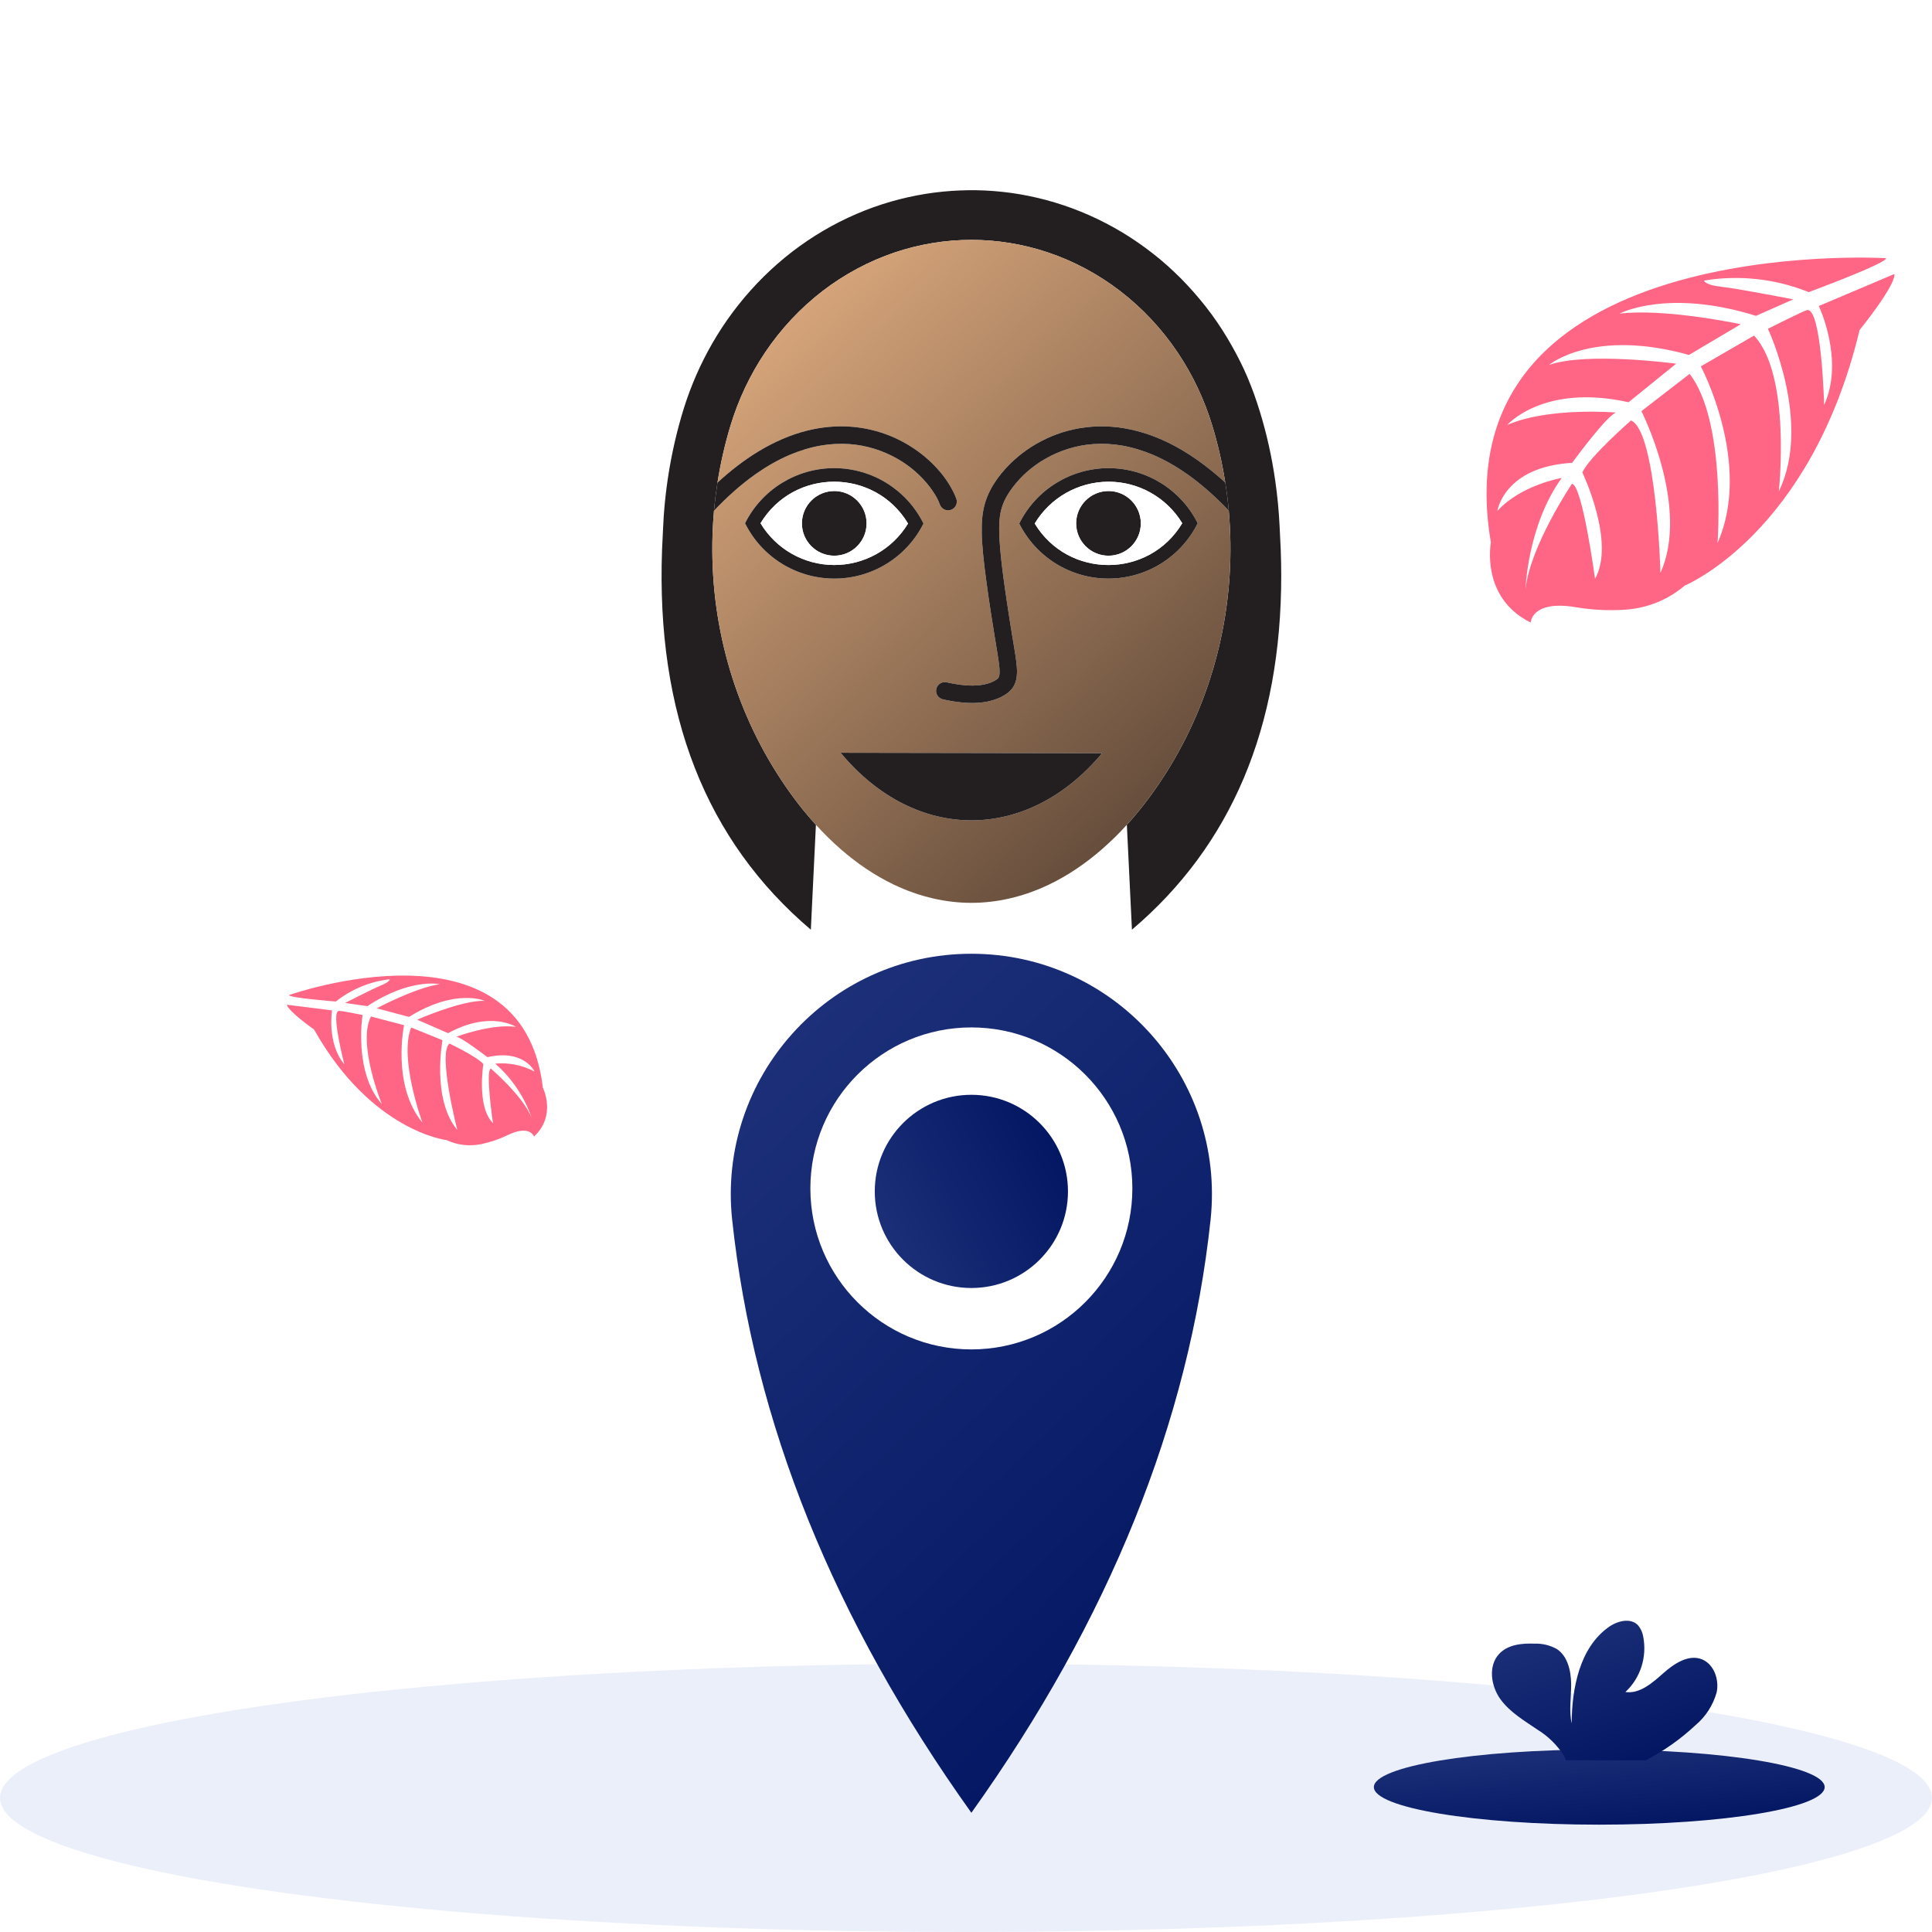 <svg width="180" height="180" viewBox="0 0 180 180" fill="none" xmlns="http://www.w3.org/2000/svg">
<g filter="url(#filter0_b)">
<ellipse cx="90" cy="167.5" rx="90" ry="12.5" fill="#EBEFF9"/>
</g>
<path d="M149 170C160.598 170 170 168.433 170 166.5C170 164.567 160.598 163 149 163C137.402 163 128 164.567 128 166.5C128 168.433 137.402 170 149 170Z" fill="url(#paint0_linear)"/>
<path d="M157.98 160.718C158.915 159.932 159.597 158.874 159.935 157.682C160.19 156.481 159.69 155.058 158.566 154.594C157.311 154.101 155.967 154.997 154.953 155.899C153.939 156.801 152.769 157.834 151.436 157.64C152.122 157.003 152.636 156.194 152.927 155.293C153.218 154.391 153.276 153.428 153.097 152.496C153.037 152.11 152.877 151.747 152.633 151.447C151.938 150.682 150.671 151.007 149.841 151.615C147.187 153.529 146.447 157.238 146.431 160.565C146.161 159.365 146.39 158.111 146.38 156.895C146.37 155.678 146.049 154.271 145.033 153.628C144.406 153.283 143.702 153.113 142.992 153.135C141.797 153.088 140.47 153.214 139.654 154.11C138.633 155.222 138.909 157.089 139.787 158.305C140.665 159.522 142.007 160.303 143.242 161.147C144.229 161.753 145.071 162.579 145.705 163.565C145.781 163.703 145.842 163.849 145.887 164H153.344C155.025 163.126 156.584 162.022 157.979 160.72L157.98 160.718Z" fill="url(#paint1_linear)"/>
<path d="M175.714 24.054C175.714 24.054 133.986 21.557 138.903 50.55C138.903 50.55 137.911 55.676 142.609 58C142.609 58 142.684 55.853 146.891 56.585C148.389 56.831 149.911 56.903 151.425 56.801C153.469 56.667 155.413 55.879 156.966 54.555C156.966 54.555 168.696 49.749 173.255 30.742C173.255 30.742 176.63 26.594 176.496 25.528L169.454 28.51C169.454 28.51 171.863 33.547 169.95 37.732C169.95 37.732 169.722 28.69 168.369 28.887C168.097 28.927 164.712 30.631 164.712 30.631C164.712 30.631 168.85 39.403 165.728 45.782C165.728 45.782 166.912 34.971 163.418 31.265L158.463 34.135C158.463 34.135 163.3 43.197 160.019 50.593C160.019 50.593 160.86 39.251 157.417 34.833L152.927 38.307C152.927 38.307 157.471 47.236 154.701 53.37C154.701 53.37 154.339 40.17 151.956 39.173C151.956 39.173 148.026 42.613 147.426 44.018C147.426 44.018 150.538 50.505 148.605 53.925C148.605 53.925 147.421 45.129 146.449 45.08C146.449 45.08 142.534 50.907 142.128 54.908C142.128 54.908 142.297 48.966 145.503 44.529C145.503 44.529 141.717 45.173 139.506 47.603C139.506 47.603 140.116 43.486 146.469 43.122C146.469 43.122 149.705 38.699 150.567 38.434C150.567 38.434 144.254 37.907 140.423 39.594C140.423 39.594 143.793 35.707 151.727 37.476L156.162 33.884C156.162 33.884 147.847 32.758 144.318 34.002C144.318 34.002 148.377 30.562 157.357 33.068L162.184 30.208C162.184 30.208 155.092 28.694 150.87 29.225C150.87 29.225 155.33 26.842 163.601 29.427L167.07 27.89C167.07 27.89 161.877 26.878 160.355 26.715C158.833 26.553 158.754 26.141 158.754 26.141C162.045 25.597 165.423 25.969 168.512 27.217C168.512 27.217 175.838 24.511 175.714 24.054Z" fill="#FF6584"/>
<path d="M26.928 92.708C26.928 92.708 48.684 85.008 50.571 101.321C50.571 101.321 51.882 103.922 49.751 105.887C49.751 105.887 49.375 104.731 47.253 105.777C46.497 106.139 45.701 106.41 44.881 106.585C43.773 106.825 42.617 106.695 41.59 106.215C41.59 106.215 34.614 105.425 29.257 95.914C29.257 95.914 26.829 94.203 26.735 93.61L30.935 94.135C30.935 94.135 30.436 97.206 32.084 99.166C32.084 99.166 30.812 94.278 31.561 94.183C31.706 94.141 33.777 94.564 33.777 94.564C33.777 94.564 32.928 99.909 35.572 102.855C35.572 102.855 33.275 97.23 34.561 94.705L37.645 95.514C37.645 95.514 36.473 101.117 39.356 104.588C39.356 104.588 37.157 98.626 38.306 95.729L41.226 96.913C41.226 96.913 40.191 102.401 42.606 105.274C42.606 105.274 40.767 98.127 41.877 97.226C41.877 97.226 44.493 98.472 45.032 99.14C45.032 99.14 44.384 103.119 45.931 104.641C45.931 104.641 45.203 99.735 45.732 99.557C45.732 99.557 48.712 102.09 49.538 104.153C48.864 102.201 47.694 100.458 46.142 99.097C47.408 98.981 48.681 99.237 49.804 99.835C49.804 99.835 48.842 97.715 45.413 98.492C45.413 98.492 42.982 96.617 42.509 96.595C42.509 96.595 45.784 95.351 48.078 95.673C48.078 95.673 45.691 94.102 41.75 96.258L38.866 95.001C38.866 95.001 43.117 93.141 45.178 93.252C45.178 93.252 42.492 92.026 38.106 94.741L35.101 93.942C35.101 93.942 38.638 92.047 40.964 91.692C40.964 91.692 38.225 91.094 34.23 93.74L32.157 93.444C32.157 93.444 34.761 92.108 35.548 91.787C36.335 91.466 36.31 91.233 36.31 91.233C34.477 91.444 32.74 92.162 31.292 93.307C31.292 93.307 26.93 92.97 26.928 92.708Z" fill="#FF6584"/>
<path d="M66.846 44.966C66.71 45.834 66.6 46.707 66.523 47.581C65.805 55.602 67.537 63.768 71.639 70.816C72.584 72.435 73.639 73.99 74.817 75.449C75.204 75.927 75.604 76.391 76.017 76.845C75.858 80.101 75.699 83.361 75.544 86.617C65.755 78.314 61.13 66.519 61.681 51.232C61.717 50.481 61.753 49.731 61.79 48.981C61.817 48.335 61.862 47.694 61.922 47.053C62.131 44.82 62.504 42.601 63.045 40.428C63.176 39.896 63.322 39.364 63.472 38.837C63.627 38.313 63.786 37.791 63.963 37.277C64.322 36.231 64.741 35.199 65.209 34.198C65.696 33.171 66.232 32.17 66.832 31.202C67.437 30.22 68.106 29.274 68.824 28.369C70.279 26.537 71.957 24.877 73.812 23.449C75.649 22.035 77.668 20.848 79.8 19.93C80.842 19.484 81.91 19.098 83.002 18.784C84.066 18.479 85.148 18.238 86.239 18.061C87.303 17.893 88.376 17.784 89.45 17.743C90.504 17.697 91.564 17.72 92.614 17.802C94.81 17.974 96.989 18.42 99.076 19.12C101.258 19.848 103.345 20.857 105.282 22.103C105.773 22.422 106.255 22.753 106.724 23.099C107.197 23.445 107.656 23.808 108.106 24.181C108.556 24.559 108.993 24.95 109.416 25.354C109.843 25.755 110.257 26.173 110.652 26.6C111.053 27.028 111.434 27.464 111.807 27.914C112.18 28.36 112.539 28.819 112.885 29.292C113.567 30.22 114.185 31.188 114.749 32.189C115.299 33.157 115.8 34.153 116.236 35.176C116.668 36.199 117.041 37.249 117.368 38.313C118.023 40.432 118.501 42.611 118.814 44.807C119.014 46.194 119.146 47.585 119.215 48.981C119.251 49.731 119.287 50.481 119.324 51.232C119.351 52.041 119.369 52.837 119.369 53.623C119.369 67.756 114.731 78.751 105.46 86.617C105.301 83.361 105.146 80.101 104.987 76.845C105.396 76.395 105.796 75.931 106.178 75.454C107.36 73.994 108.415 72.444 109.361 70.825C113.467 63.773 115.199 55.602 114.481 47.576C114.404 46.698 114.295 45.825 114.154 44.952C113.876 43.165 113.472 41.396 112.944 39.65C112.207 37.231 111.121 34.921 109.707 32.821C108.247 30.652 106.442 28.715 104.368 27.119C102.336 25.555 100.044 24.322 97.607 23.508C95.324 22.744 92.91 22.349 90.5 22.349C88.09 22.349 85.68 22.744 83.393 23.508C80.96 24.322 78.668 25.555 76.631 27.119C74.558 28.715 72.753 30.652 71.293 32.821C69.883 34.921 68.792 37.231 68.06 39.65C67.533 41.396 67.128 43.174 66.846 44.966Z" fill="#231F20"/>
<path d="M114.481 47.576C115.199 55.601 113.467 63.773 109.361 70.825C108.415 72.444 107.36 73.994 106.178 75.454C105.796 75.931 105.396 76.395 104.987 76.845C104.255 77.65 103.482 78.409 102.663 79.123C101.172 80.424 99.521 81.556 97.739 82.411C96.561 82.975 95.329 83.416 94.055 83.707C92.891 83.975 91.696 84.116 90.5 84.116C89.304 84.116 88.108 83.975 86.944 83.707C85.675 83.416 84.438 82.975 83.261 82.411C81.478 81.556 79.828 80.424 78.336 79.123C77.518 78.409 76.745 77.646 76.017 76.845C75.603 76.391 75.203 75.927 74.817 75.449C73.639 73.99 72.584 72.435 71.638 70.816C67.537 63.768 65.805 55.602 66.523 47.58C67.696 46.339 69.019 45.143 70.42 44.157C71.407 43.465 72.457 42.856 73.566 42.383C74.499 41.987 75.476 41.683 76.481 41.51C77.359 41.36 78.259 41.31 79.15 41.374C80.714 41.487 82.251 41.965 83.615 42.747C84.784 43.415 85.825 44.316 86.644 45.393C86.817 45.621 86.98 45.862 87.13 46.107C87.239 46.289 87.34 46.471 87.426 46.662C87.48 46.78 87.526 46.898 87.571 47.017C87.726 47.44 88.194 47.653 88.617 47.494C89.035 47.339 89.249 46.871 89.095 46.453C89.013 46.234 88.922 46.025 88.817 45.816C88.59 45.361 88.317 44.925 88.017 44.511C87.412 43.688 86.689 42.956 85.884 42.324C84.993 41.624 84.007 41.051 82.961 40.619C81.81 40.151 80.587 39.859 79.35 39.76C77.963 39.65 76.558 39.782 75.208 40.119C73.612 40.514 72.093 41.196 70.688 42.042C69.324 42.865 68.014 43.888 66.846 44.966C67.128 43.174 67.532 41.396 68.06 39.65C68.792 37.231 69.883 34.921 71.293 32.821C72.752 30.652 74.558 28.715 76.631 27.119C78.668 25.555 80.96 24.322 83.393 23.508C85.68 22.744 88.09 22.349 90.5 22.349C92.91 22.349 95.324 22.744 97.607 23.508C100.044 24.322 102.336 25.555 104.368 27.119C106.442 28.715 108.247 30.652 109.706 32.821C111.121 34.921 112.207 37.231 112.944 39.65C113.471 41.396 113.876 43.165 114.153 44.952C113.553 44.402 112.853 43.825 112.207 43.334C111.321 42.66 110.384 42.047 109.402 41.524C108.533 41.065 107.624 40.673 106.687 40.373C105.846 40.105 104.982 39.914 104.109 39.809C102.549 39.628 100.958 39.732 99.444 40.146C98.098 40.51 96.82 41.114 95.674 41.91C94.66 42.62 93.751 43.483 93.01 44.475C92.71 44.884 92.432 45.316 92.205 45.775C92.032 46.13 91.882 46.498 91.768 46.88C91.65 47.294 91.568 47.721 91.523 48.149C91.468 48.654 91.459 49.163 91.468 49.672C91.482 50.309 91.527 50.941 91.586 51.573C91.664 52.378 91.764 53.182 91.873 53.987C92.014 55.038 92.164 56.093 92.328 57.143C92.523 58.416 92.737 59.685 92.941 60.958C93.005 61.372 93.073 61.785 93.11 62.204C93.123 62.377 93.132 62.545 93.123 62.718C93.119 62.799 93.114 62.877 93.096 62.959C93.082 63.004 93.069 63.054 93.046 63.1C93.028 63.136 93.001 63.172 92.973 63.2C92.932 63.245 92.887 63.281 92.837 63.313C92.751 63.372 92.659 63.427 92.569 63.472C92.419 63.55 92.264 63.613 92.105 63.663C91.632 63.813 91.132 63.868 90.636 63.873C89.813 63.877 88.999 63.75 88.203 63.572C87.762 63.472 87.33 63.745 87.23 64.186C87.13 64.623 87.408 65.055 87.844 65.155C88.454 65.296 89.072 65.4 89.695 65.455C90.195 65.5 90.695 65.514 91.195 65.473C91.923 65.419 92.641 65.25 93.296 64.927C93.523 64.809 93.742 64.677 93.942 64.514C94.11 64.373 94.265 64.209 94.387 64.023C94.51 63.832 94.601 63.613 94.66 63.391C94.719 63.177 94.742 62.95 94.751 62.727C94.765 62.349 94.724 61.967 94.678 61.59C94.578 60.817 94.442 60.053 94.315 59.285C94.133 58.184 93.96 57.084 93.796 55.983C93.564 54.415 93.337 52.846 93.196 51.273C93.132 50.572 93.087 49.877 93.091 49.176C93.096 48.694 93.128 48.212 93.223 47.74C93.301 47.371 93.419 47.008 93.578 46.662C93.664 46.471 93.764 46.289 93.874 46.107C94.019 45.862 94.187 45.621 94.36 45.393C95.174 44.316 96.215 43.415 97.388 42.747C98.748 41.965 100.285 41.487 101.854 41.374C102.74 41.31 103.641 41.36 104.523 41.51C105.523 41.683 106.501 41.987 107.437 42.383C108.547 42.856 109.593 43.465 110.58 44.157C111.975 45.139 113.312 46.344 114.481 47.576ZM103.286 53.905C106.805 53.901 110.02 51.905 111.589 48.749C110.011 45.598 106.787 43.611 103.268 43.615C99.744 43.624 96.529 45.621 94.96 48.776C96.538 51.927 99.762 53.914 103.286 53.905ZM102.681 70.175C94.56 70.161 86.439 70.147 78.318 70.134C85.284 78.514 95.688 78.532 102.681 70.175ZM86.039 48.776C84.475 45.621 81.26 43.624 77.736 43.615C74.212 43.611 70.993 45.598 69.415 48.749C70.979 51.905 74.194 53.901 77.718 53.905C81.242 53.914 84.461 51.927 86.039 48.776Z" fill="url(#paint2_linear)"/>
<path d="M114.154 44.952C114.295 45.825 114.404 46.698 114.481 47.576C113.312 46.344 111.976 45.139 110.58 44.157C109.593 43.465 108.547 42.856 107.438 42.383C106.501 41.988 105.523 41.683 104.523 41.51C103.641 41.36 102.741 41.31 101.854 41.374C100.285 41.487 98.748 41.965 97.389 42.747C96.216 43.415 95.174 44.316 94.36 45.393C94.188 45.621 94.019 45.862 93.874 46.107C93.765 46.289 93.665 46.471 93.578 46.662C93.419 47.008 93.301 47.371 93.224 47.74C93.128 48.212 93.096 48.694 93.092 49.176C93.087 49.877 93.133 50.572 93.196 51.273C93.337 52.846 93.565 54.415 93.796 55.983C93.96 57.084 94.133 58.184 94.315 59.285C94.442 60.053 94.579 60.817 94.679 61.59C94.724 61.967 94.765 62.349 94.751 62.727C94.742 62.95 94.719 63.177 94.66 63.391C94.601 63.613 94.51 63.832 94.388 64.023C94.265 64.209 94.11 64.373 93.942 64.514C93.742 64.677 93.524 64.809 93.296 64.927C92.641 65.25 91.923 65.419 91.196 65.473C90.695 65.514 90.195 65.5 89.695 65.455C89.072 65.4 88.454 65.296 87.844 65.155C87.408 65.055 87.13 64.623 87.231 64.186C87.331 63.745 87.763 63.472 88.204 63.572C88.999 63.75 89.813 63.877 90.636 63.873C91.132 63.868 91.632 63.813 92.105 63.663C92.264 63.613 92.419 63.55 92.569 63.472C92.66 63.427 92.751 63.372 92.837 63.313C92.887 63.282 92.933 63.245 92.974 63.2C93.001 63.172 93.028 63.136 93.046 63.1C93.069 63.054 93.083 63.004 93.096 62.959C93.114 62.877 93.119 62.8 93.124 62.718C93.133 62.545 93.124 62.377 93.11 62.204C93.073 61.785 93.005 61.372 92.942 60.958C92.737 59.685 92.523 58.416 92.328 57.143C92.164 56.093 92.014 55.038 91.873 53.987C91.764 53.182 91.664 52.378 91.587 51.573C91.528 50.941 91.482 50.309 91.468 49.672C91.459 49.163 91.468 48.654 91.523 48.149C91.568 47.721 91.65 47.294 91.769 46.88C91.882 46.498 92.032 46.13 92.205 45.775C92.432 45.316 92.71 44.884 93.01 44.475C93.751 43.484 94.66 42.62 95.674 41.91C96.82 41.114 98.098 40.51 99.444 40.146C100.958 39.732 102.55 39.628 104.109 39.809C104.982 39.914 105.846 40.105 106.687 40.373C107.624 40.673 108.534 41.065 109.402 41.524C110.384 42.047 111.321 42.66 112.208 43.334C112.853 43.825 113.553 44.402 114.154 44.952Z" fill="#231F20"/>
<path d="M111.589 48.749C110.02 51.905 106.806 53.901 103.286 53.905C99.762 53.914 96.538 51.927 94.961 48.776C96.529 45.621 99.744 43.624 103.268 43.615C106.787 43.611 110.011 45.598 111.589 48.749ZM110.148 48.749C108.688 46.344 106.083 44.875 103.268 44.88C100.458 44.889 97.853 46.362 96.402 48.776C99.53 53.942 107.038 53.928 110.148 48.749Z" fill="#231F20"/>
<path d="M103.277 45.748C104.937 45.748 106.287 47.099 106.287 48.763C106.287 50.427 104.937 51.773 103.277 51.773C101.613 51.773 100.262 50.427 100.262 48.763C100.262 47.099 101.613 45.748 103.277 45.748Z" fill="#231F20"/>
<path d="M103.268 44.88C106.083 44.875 108.688 46.344 110.148 48.749C107.038 53.928 99.53 53.942 96.402 48.776C97.853 46.362 100.458 44.889 103.268 44.88ZM106.287 48.763C106.287 47.099 104.937 45.748 103.277 45.748C101.613 45.748 100.262 47.099 100.262 48.763C100.262 50.427 101.613 51.773 103.277 51.773C104.937 51.773 106.287 50.427 106.287 48.763Z" fill="white"/>
<path d="M78.318 70.134C86.439 70.148 94.561 70.161 102.682 70.175C95.688 78.532 85.284 78.514 78.318 70.134Z" fill="#231F20"/>
<path d="M89.095 46.453C89.249 46.871 89.036 47.34 88.617 47.494C88.195 47.653 87.726 47.44 87.572 47.017C87.526 46.898 87.481 46.78 87.426 46.662C87.34 46.471 87.24 46.289 87.13 46.107C86.98 45.862 86.817 45.621 86.644 45.393C85.826 44.316 84.784 43.415 83.616 42.747C82.251 41.965 80.715 41.487 79.15 41.374C78.259 41.31 77.359 41.36 76.481 41.51C75.476 41.683 74.499 41.988 73.567 42.383C72.457 42.856 71.407 43.465 70.42 44.157C69.019 45.143 67.696 46.339 66.523 47.581C66.6 46.707 66.71 45.834 66.846 44.966C68.015 43.888 69.324 42.865 70.688 42.042C72.093 41.196 73.612 40.514 75.208 40.119C76.559 39.782 77.964 39.65 79.35 39.76C80.587 39.859 81.81 40.151 82.961 40.619C84.007 41.051 84.993 41.624 85.885 42.324C86.689 42.956 87.412 43.688 88.017 44.511C88.317 44.925 88.59 45.361 88.817 45.816C88.922 46.025 89.013 46.234 89.095 46.453Z" fill="#231F20"/>
<path d="M77.736 43.615C81.26 43.624 84.475 45.621 86.039 48.776C84.461 51.927 81.242 53.914 77.718 53.905C74.194 53.901 70.979 51.905 69.415 48.749C70.993 45.598 74.212 43.611 77.736 43.615ZM77.718 52.641C80.533 52.646 83.143 51.182 84.598 48.776C81.487 43.593 73.985 43.579 70.856 48.749C72.302 51.159 74.908 52.637 77.718 52.641Z" fill="#231F20"/>
<path d="M77.727 45.748C79.391 45.748 80.737 47.099 80.737 48.763C80.737 50.427 79.391 51.773 77.727 51.773C76.063 51.773 74.712 50.427 74.712 48.763C74.712 47.099 76.063 45.748 77.727 45.748Z" fill="#231F20"/>
<path d="M84.598 48.776C83.142 51.182 80.532 52.646 77.718 52.641C74.908 52.637 72.302 51.159 70.856 48.749C73.985 43.579 81.487 43.593 84.598 48.776ZM80.737 48.763C80.737 47.099 79.391 45.748 77.727 45.748C76.063 45.748 74.712 47.099 74.712 48.763C74.712 50.427 76.063 51.773 77.727 51.773C79.391 51.773 80.737 50.427 80.737 48.763Z" fill="white"/>
<path d="M90.5 168.892C103.341 150.912 110.771 132.497 112.785 113.654C114.199 100.408 103.823 88.859 90.5 88.859C77.182 88.859 66.801 100.408 68.215 113.654C70.234 132.497 77.659 150.912 90.5 168.892Z" fill="url(#paint3_linear)"/>
<path d="M105.5 110.722C105.5 102.438 98.784 95.722 90.5 95.722C82.216 95.722 75.5 102.438 75.5 110.722C75.5 119.007 82.216 125.722 90.5 125.722C98.784 125.722 105.5 119.007 105.5 110.722Z" fill="white"/>
<path d="M99.5 111C99.5 106.029 95.471 102 90.5 102C85.529 102 81.5 106.029 81.5 111C81.5 115.971 85.529 120 90.5 120C95.471 120 99.5 115.971 99.5 111Z" fill="url(#paint4_linear)"/>
<defs>
<filter id="filter0_b" x="-10" y="145" width="200" height="45" filterUnits="userSpaceOnUse" color-interpolation-filters="sRGB">
<feFlood flood-opacity="0" result="BackgroundImageFix"/>
<feGaussianBlur in="BackgroundImage" stdDeviation="5"/>
<feComposite in2="SourceAlpha" operator="in" result="effect1_backgroundBlur"/>
<feBlend mode="normal" in="SourceGraphic" in2="effect1_backgroundBlur" result="shape"/>
</filter>
<linearGradient id="paint0_linear" x1="127.749" y1="162.165" x2="128.73" y2="173.164" gradientUnits="userSpaceOnUse">
<stop stop-color="#22357D"/>
<stop offset="1" stop-color="#001461"/>
</linearGradient>
<linearGradient id="paint1_linear" x1="138.875" y1="149.449" x2="145.021" y2="168.001" gradientUnits="userSpaceOnUse">
<stop stop-color="#22357D"/>
<stop offset="1" stop-color="#001461"/>
</linearGradient>
<linearGradient id="paint2_linear" x1="66.504" y1="8.5" x2="125.504" y2="72" gradientUnits="userSpaceOnUse">
<stop offset="0.109" stop-color="#EAB485"/>
<stop offset="1" stop-color="#523E31"/>
</linearGradient>
<linearGradient id="paint3_linear" x1="67.818" y1="79.311" x2="131.128" y2="145.57" gradientUnits="userSpaceOnUse">
<stop stop-color="#22357D"/>
<stop offset="1" stop-color="#001461"/>
</linearGradient>
<linearGradient id="paint4_linear" x1="79.353" y1="120.107" x2="101.512" y2="108.247" gradientUnits="userSpaceOnUse">
<stop stop-color="#22357D"/>
<stop offset="1" stop-color="#001461"/>
</linearGradient>
</defs>
</svg>
